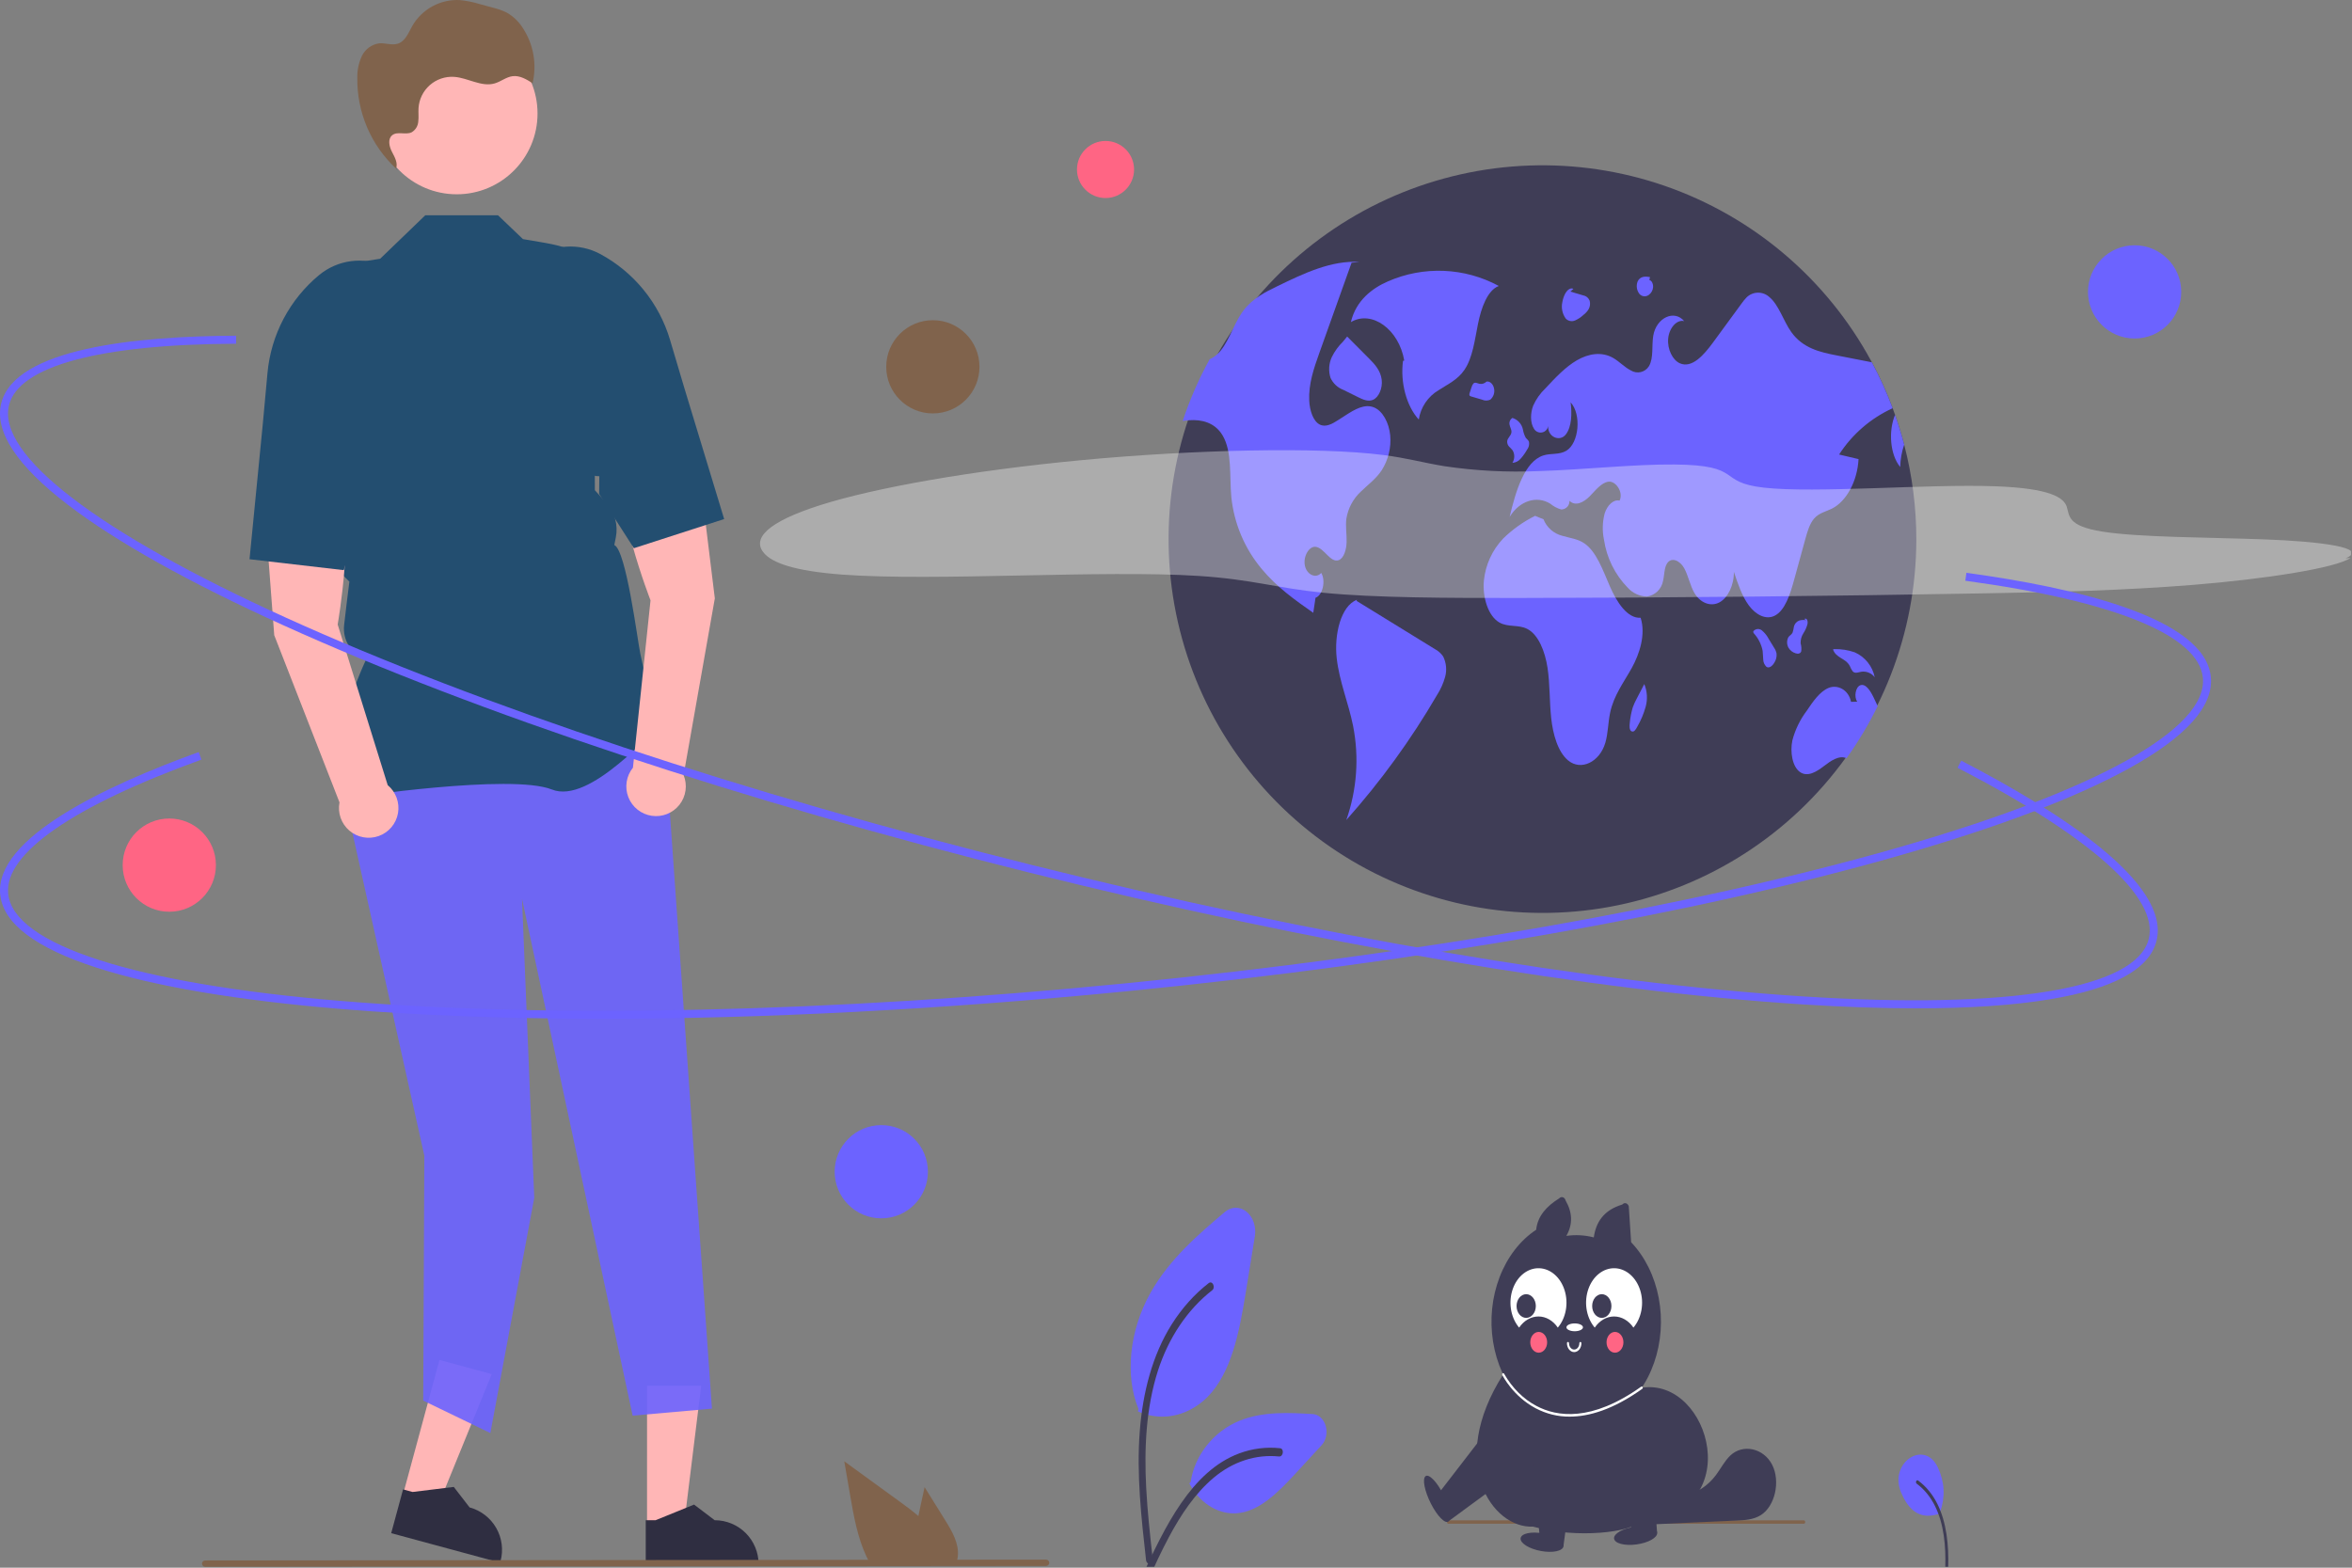  <svg
            viewBox="0 0 882 588"
            fill="none"
            xmlns="http://www.w3.org/2000/svg"
          >
            <rect x="0" y="0" width="882" height="588" fill="#808080" stroke="none"/>
            <g id="undraw_adventure_re_ncqp 1" clip-path="url(#clip0_0_1)">
              <path
                id="Vector"
                d="M150.925 561.321L164.207 564.918L184.406 515.395L164.801 510.085L150.925 561.321Z"
                fill="#FFB6B6"
              />
              <path
                data-dark=""
                id="shoes-3"
                d="M146.703 575.051L187.551 586.115L187.691 585.598C188.833 581.382 188.253 576.884 186.079 573.095C183.905 569.306 180.315 566.535 176.099 565.393L176.098 565.392L170.17 557.711L154.715 559.601L151.149 558.635L146.703 575.051Z"
                fill="#2F2E41"
              />
              <path
                id="Vector_3"
                d="M242.64 572.847L256.401 572.846L262.948 519.764L242.637 519.765L242.64 572.847Z"
                fill="#FFB6B6"
              />
              <path
                data-dark=""
                id="shoes-4"
                d="M242.155 587.203L284.474 587.201V586.666C284.474 582.297 282.738 578.108 279.649 575.019C276.56 571.93 272.371 570.194 268.002 570.194H268.001L260.271 564.33L245.848 570.195L242.154 570.195L242.155 587.203Z"
                fill="#2F2E41"
              />
              <path
                id="Vector_5"
                d="M248.515 266.763L266.984 528.341L237.242 530.976L195.751 337.116L200.348 449.282L183.881 537.502L158.707 525.329L159.125 433.47L126.074 285.028L134.871 266.763H248.515Z"
                fill="#6C63FF"
                fill-opacity="0.906"
              />
              <path
                data-dark=""
                id="Tshirt-4"
                d="M130.292 299.309L130.107 299.05C120.251 285.251 135.075 252.092 137.311 247.285C134.656 246.423 132.382 244.668 130.875 242.318C129.369 239.968 128.724 237.168 129.05 234.396L130.014 226.203L131.019 218.167L123.821 210.97L123.801 210.79L119.659 174.548L113.637 150.476C111.368 141.376 111.561 131.836 114.197 122.835C116.833 113.835 121.817 105.698 128.637 99.26L142.558 97.049L159.475 80.749H186.757L196.112 89.686C213.574 92.749 216.574 91.749 231.574 109.749L224.758 165.711L223.058 173.41L223.063 183.852L227.386 188.656C228.943 190.386 230.075 192.457 230.69 194.702C231.306 196.947 231.389 199.305 230.932 201.587L230.364 204.43C234.822 206.34 239.076 240.295 240.093 245.038L241.611 252.123C242.91 253.837 251.484 265.269 251.484 268.394C251.484 268.863 251.137 269.317 250.394 269.82C244.551 273.776 221.256 301.842 206.963 296.123C191.738 290.035 131.216 299.168 130.606 299.261L130.292 299.309Z"
                fill="#234E70"
              />
              <path
                id="Vector_7"
                d="M126.626 234.234C126.626 234.234 133.632 194.639 126.574 179.749L98.574 181.749L102.835 238.235L127.313 300.953C126.939 302.885 127.083 304.882 127.731 306.74C128.379 308.599 129.506 310.253 131 311.534C132.493 312.816 134.299 313.68 136.235 314.038C138.17 314.396 140.166 314.236 142.019 313.573C143.872 312.911 145.517 311.769 146.787 310.266C148.056 308.762 148.905 306.949 149.248 305.011C149.59 303.073 149.414 301.079 148.736 299.231C148.059 297.383 146.905 295.747 145.391 294.49L126.626 234.234Z"
                fill="#FFB6B6"
              />
              <path
                data-dark=""
                id="Tshirt-5"
                d="M98.574 158.749L100.307 139.877C100.959 132.775 103.009 125.872 106.339 119.564C109.669 113.257 114.213 107.67 119.71 103.126C123.125 100.323 127.257 98.531 131.637 97.953C136.017 97.374 140.472 98.033 144.497 99.853C149.938 102.358 154.224 106.835 156.49 112.38C158.756 117.924 158.831 124.122 156.702 129.72C150.231 146.692 152.567 164.641 139.949 166.829L141.32 173.352L128.912 213.842L93.574 209.749L98.574 158.749Z"
                fill="#234E70"
              />
              <path
                id="Vector_9"
                d="M237.354 287.934C236.116 289.464 235.304 291.294 235.002 293.239C234.7 295.184 234.918 297.174 235.633 299.007C236.349 300.841 237.537 302.452 239.076 303.678C240.616 304.904 242.453 305.7 244.4 305.987C246.347 306.273 248.335 306.04 250.163 305.309C251.99 304.579 253.592 303.378 254.806 301.829C256.019 300.279 256.801 298.436 257.072 296.487C257.343 294.537 257.093 292.551 256.348 290.729L268.061 224.431L261.171 168.205L233.322 171.73C229.319 187.715 243.947 225.17 243.947 225.17L237.354 287.934Z"
                fill="#FFB6B6"
              />
              <path
                data-dark=""
                id="Tshirt-6"
                d="M271.561 194.682L237.71 205.621L224.677 185.289L224.743 178.625C211.94 178.951 203.647 143.95 193.975 128.575C190.79 123.503 189.65 117.41 190.785 111.529C191.921 105.649 195.247 100.418 200.091 96.896C203.682 94.322 207.921 92.803 212.33 92.512C216.738 92.221 221.14 93.168 225.039 95.248C231.32 98.627 236.87 103.215 241.372 108.748C245.873 114.28 249.236 120.648 251.267 127.485L256.664 145.651L271.561 194.682Z"
                fill="#234E70"
              />
              <path
                id="Vector_11"
                d="M171.276 72.874C188.009 72.874 201.574 59.309 201.574 42.575C201.574 25.842 188.009 12.277 171.276 12.277C154.542 12.277 140.977 25.842 140.977 42.575C140.977 59.309 154.542 72.874 171.276 72.874Z"
                fill="#FFB6B6"
              />
              <path
                id="Vector_12"
                d="M149.287 63.931C149.023 63.699 148.773 63.452 148.515 63.213C148.505 63.238 148.504 63.263 148.494 63.287L149.287 63.931Z"
                fill="#2F2E41"
              />
              <path
                id="Vector_13"
                d="M196.105 10.58C194.6 8.157 192.515 6.146 190.038 4.73C188.345 3.909 186.566 3.279 184.734 2.851L179.939 1.543C177.482 0.782 174.955 0.274 172.395 0.024C168.841 -0.152 165.307 0.653 162.179 2.35C159.051 4.047 156.449 6.571 154.658 9.646C153.209 12.216 152.047 15.418 149.251 16.358C146.997 17.116 144.537 16.047 142.168 16.254C140.779 16.455 139.462 16.996 138.332 17.828C137.203 18.66 136.296 19.758 135.692 21.024C134.511 23.573 133.93 26.358 133.993 29.166C133.9 35.54 135.144 41.864 137.645 47.728C140.147 53.593 143.849 58.868 148.515 63.214C149.297 61.152 148.009 58.927 146.99 56.955C145.96 54.96 145.324 52.178 147.049 50.741C148.969 49.142 152.045 50.693 154.316 49.65C155.042 49.233 155.654 48.642 156.097 47.931C156.539 47.219 156.799 46.409 156.852 45.573C157.072 43.916 156.842 42.233 156.946 40.565C157.049 38.921 157.474 37.313 158.198 35.834C158.921 34.354 159.93 33.031 161.164 31.942C162.399 30.852 163.837 30.015 165.395 29.481C166.953 28.947 168.601 28.724 170.244 28.827C170.282 28.829 170.32 28.832 170.358 28.834C175.526 29.204 180.542 32.735 185.516 31.282C187.851 30.6 189.842 28.864 192.257 28.572C194.931 28.248 197.447 29.758 199.717 31.207C200.542 27.703 200.648 24.068 200.027 20.523C199.406 16.977 198.072 13.595 196.105 10.58Z"
                fill="#80634C"
              />
              <path
                id="Vector_14"
                d="M354.432 570.18L346.722 557.79L345.182 564.87C344.912 566.11 344.642 567.37 344.392 568.62C342.202 566.75 339.872 565.02 337.592 563.36C330.592 558.28 323.596 553.193 316.602 548.1L318.792 560.8C320.142 568.62 321.552 576.6 324.892 583.75C325.262 584.56 325.662 585.36 326.092 586.14H358.632C358.894 585.416 359.075 584.664 359.172 583.9C359.18 583.85 359.184 583.8 359.182 583.75C359.692 578.9 357.012 574.33 354.432 570.18Z"
                fill="#80634C"
              />
              <path
                id="Vector_15"
                d="M392.293 587.358L76.936 587.665C76.621 587.663 76.319 587.537 76.097 587.314C75.875 587.091 75.751 586.789 75.751 586.474C75.751 586.159 75.875 585.858 76.097 585.634C76.319 585.411 76.621 585.285 76.936 585.284L392.293 584.976C392.608 584.978 392.909 585.104 393.131 585.327C393.353 585.55 393.478 585.852 393.478 586.167C393.478 586.482 393.353 586.784 393.131 587.007C392.909 587.23 392.608 587.356 392.293 587.358Z"
                fill="#80634C"
              />
              <path
                id="Vector_16"
                d="M616.237 247.47L616.244 247.484L616.374 247.233L616.237 247.47Z"
                fill="#6C63FF"
              />
              <g id="planet">
                <path
                  id="Vector_17"
                  d="M718.628 202.484C718.559 237.489 705.398 271.203 681.732 296.997C658.066 322.791 625.608 338.799 590.738 341.874C555.867 344.949 521.108 334.869 493.293 313.616C465.478 292.362 446.619 261.472 440.425 227.019C434.23 192.566 441.148 157.042 459.818 127.43C478.487 97.819 507.559 76.262 541.316 66.999C575.074 57.735 611.076 61.434 642.244 77.369C673.413 93.304 697.493 120.322 709.751 153.111C710.057 153.935 710.355 154.758 710.645 155.589V155.597C711.939 159.252 713.078 162.974 714.064 166.764C717.104 178.427 718.638 190.431 718.628 202.484Z"
                  fill="#3F3D56"
                />
                <path
                  id="Vector_18"
                  d="M562.032 107.249C555.688 103.819 548.645 101.883 541.44 101.588C534.235 101.293 527.057 102.648 520.455 105.548C514.641 108.078 508.52 112.617 506.581 120.812C514.424 116.184 524.577 123.497 526.595 135.229L526.124 135.359C525.058 143.486 527.438 152.333 532.045 157.372C532.388 155.098 533.232 152.929 534.518 151.023C535.803 149.117 537.497 147.52 539.476 146.35C542.861 144.125 546.606 142.509 549.19 138.684C552.253 134.15 553.031 127.523 554.247 121.477C555.464 115.432 557.772 108.934 562.032 107.249Z"
                  fill="#6C63FF"
                />
                <path
                  id="Vector_19"
                  d="M518.128 176.402C515.956 179.664 513.054 181.711 510.451 184.259C507.445 186.993 505.474 190.679 504.867 194.697C504.538 197.535 505.048 200.421 504.977 203.291C504.907 206.161 503.95 209.392 501.997 210.106C498.915 211.219 496.563 205.495 493.395 205.095C490.878 204.781 488.611 208.741 489.341 212.176C490.07 215.611 493.497 217.132 495.465 214.889C497.245 217.877 495.99 223.296 493.316 224.213C493.034 226.095 492.752 227.97 492.477 229.852C485.718 225.123 478.887 220.316 473.139 213.392C466.747 205.756 462.781 196.384 461.753 186.478C461.008 178.519 462.114 169.415 458.46 163.29C455.534 158.389 450.516 157.307 445.999 157.613C445.175 157.667 444.344 157.762 443.521 157.864C446.185 149.863 449.568 142.12 453.629 134.73C454.548 134.336 455.402 133.804 456.162 133.154C460.365 129.586 462.231 122.364 465.642 117.368C465.862 117.047 466.09 116.733 466.325 116.427C469.814 111.871 474.488 109.526 479.005 107.346C489.003 102.492 499.292 97.576 509.847 98.25L506.843 98.54C503.338 108.358 499.83 118.176 496.32 127.994C495.786 129.5 495.248 131.008 494.704 132.519C492.712 138.102 490.658 144.046 490.964 150.296C491.144 153.997 492.43 157.95 494.877 159.22C497.159 160.396 499.652 158.954 501.856 157.526C502.789 156.93 503.714 156.334 504.648 155.73C507.996 153.574 511.705 151.363 515.242 152.805C518.481 154.123 520.872 158.522 521.327 163.266C521.744 167.878 520.619 172.498 518.128 176.402Z"
                  fill="#6C63FF"
                />
                <path
                  id="Vector_20"
                  d="M538.043 243.431C528.263 237.41 518.484 231.389 508.704 225.367L508.87 224.94C502.79 227.256 500.265 238.064 501.27 246.903C502.275 255.742 505.682 263.643 507.404 272.256C509.725 284.042 508.849 296.234 504.867 307.567C517.726 293.138 529.107 277.456 538.838 260.756C540.197 258.651 541.233 256.355 541.91 253.942C542.628 251.372 542.372 248.627 541.192 246.233C540.391 245.052 539.309 244.089 538.043 243.431Z"
                  fill="#6C63FF"
                />
                <path
                  id="Vector_21"
                  d="M499.446 133.885C498.298 136.351 498.121 139.158 498.951 141.749C499.916 143.836 501.666 145.457 503.821 146.259L509.225 148.938C511.022 149.829 512.96 150.729 514.793 149.996C517.003 149.112 518.535 145.646 518.139 142.429C517.717 139.006 515.559 136.651 513.564 134.646C510.771 131.84 507.978 129.034 505.185 126.227L503.611 128.155C501.909 129.816 500.501 131.753 499.446 133.885Z"
                  fill="#6C63FF"
                />
                <path
                  id="Vector_22"
                  d="M689.66 170.481C692.091 171.054 694.522 171.626 696.953 172.198C696.53 180.409 692.46 188.008 687.002 190.76C684.728 191.905 682.195 192.328 680.313 194.469C678.611 196.414 677.748 199.441 676.956 202.335C675.568 207.385 674.18 212.435 672.792 217.485C671.302 222.927 669.389 228.973 665.515 230.934C662.19 232.62 658.387 230.557 655.831 227.099C653.274 223.641 651.714 218.991 650.2 214.458C650.294 219.398 647.997 224.245 644.742 225.962C641.48 227.679 637.512 226.127 635.332 222.292C633.764 219.539 633.113 215.909 631.576 213.117C630.039 210.325 626.816 208.726 625.138 211.345C624.032 213.086 624.173 215.752 623.624 217.963C623.348 219.431 622.621 220.777 621.544 221.813C620.468 222.849 619.095 223.523 617.617 223.743C616.258 223.712 614.92 223.404 613.684 222.839C612.448 222.274 611.339 221.464 610.426 220.457C605.624 215.545 602.498 209.24 601.495 202.444C600.814 199.186 600.9 195.814 601.745 192.595C602.71 189.545 605.039 187.192 607.352 187.772C608.874 184.557 605.87 180.291 603.165 180.668C600.451 181.044 598.326 183.953 596.099 186.188C593.88 188.423 590.775 190.046 588.54 187.827C588.59 188.639 588.315 189.437 587.777 190.046C587.238 190.656 586.479 191.026 585.668 191.076C585.587 191.081 585.507 191.083 585.427 191.081C583.94 190.655 582.56 189.923 581.372 188.933C576.252 185.741 569.751 187.859 566.112 193.897C568.386 184.22 571.719 173.116 578.706 170.842C581.561 169.908 584.674 170.677 587.371 169.062C592.147 166.199 593.112 155.385 588.987 150.924C589.512 155.142 589.41 160.067 587.183 162.953C584.956 165.839 580.282 163.957 580.565 159.691C580.501 160.291 580.25 160.855 579.846 161.303C579.442 161.752 578.907 162.061 578.316 162.186C577.726 162.311 577.112 162.247 576.56 162.001C576.009 161.756 575.55 161.342 575.248 160.82C573.766 158.562 573.891 154.868 574.942 152.17C576.025 149.727 577.579 147.521 579.514 145.677C583.239 141.686 587.019 137.647 591.332 135.138C595.653 132.629 600.64 131.782 604.969 134.275C607.251 135.593 609.258 137.789 611.587 138.949C612.134 139.289 612.743 139.517 613.379 139.621C614.014 139.726 614.664 139.704 615.291 139.557C615.919 139.41 616.511 139.141 617.034 138.766C617.557 138.39 618.001 137.915 618.341 137.367C618.367 137.325 618.392 137.283 618.417 137.24C620.15 134.197 619.335 129.68 619.978 125.877C621.131 119.156 627.851 116.012 631.576 120.45C628.792 119.737 625.914 123.03 625.569 127.022C625.216 131.013 627.232 135.044 629.929 136.252C634.462 138.259 638.9 133.209 642.327 128.535C645.903 123.642 649.484 118.751 653.07 113.863C653.643 113.031 654.286 112.249 654.992 111.526C656.115 110.431 657.612 109.805 659.18 109.773C660.748 109.741 662.27 110.306 663.437 111.354C667.06 114.31 668.762 120.372 671.734 124.544C676.047 130.605 682.501 132.08 688.507 133.256C692.985 134.126 697.465 135.002 701.948 135.883C704.937 141.442 707.544 147.199 709.751 153.112C701.53 156.86 694.557 162.888 689.66 170.481Z"
                  fill="#6C63FF"
                />
                <path
                  id="Vector_23"
                  d="M714.064 166.764C713.145 169.472 712.643 172.304 712.574 175.163C708.731 170.473 708.12 161.683 710.645 155.597C711.939 159.252 713.079 162.974 714.064 166.764Z"
                  fill="#6C63FF"
                />
                <path
                  id="Vector_24"
                  d="M704.136 264.834C700.777 271.656 696.869 278.194 692.452 284.384C689.629 283.176 686.594 285.332 683.951 287.356C681.191 289.473 677.874 291.535 675.043 289.606C672.149 287.63 671.216 282.102 672.134 277.718C673.188 273.674 675.032 269.879 677.56 266.551C679.913 263.038 682.43 259.392 685.7 258.027C688.978 256.663 693.189 258.592 694.146 263.25L696.467 263.171C695.165 261.383 695.847 257.682 697.596 257.031C699.611 256.271 701.36 259.039 702.552 261.485C703.085 262.591 703.626 263.705 704.136 264.834Z"
                  fill="#6C63FF"
                />
                <path
                  id="Vector_25"
                  d="M615.237 231.711C610.247 232.024 606.295 225.883 603.669 219.84C601.043 213.798 598.647 206.888 594.145 203.812C591.573 202.055 588.64 201.814 585.85 200.962C584.268 200.563 582.803 199.791 581.578 198.713C580.353 197.634 579.403 196.279 578.806 194.76L575.641 193.482C571.214 195.695 567.16 198.585 563.625 202.05C559.586 206.341 557.07 211.841 556.465 217.703C555.86 224.038 558.093 231.102 562.264 233.481C565.56 235.362 569.398 234.176 572.737 235.898C576.908 238.048 579.385 244.296 580.322 250.465C581.26 256.634 581.022 263.044 581.693 269.283C582.363 275.522 584.212 282.014 588.037 285.211C592.825 289.212 599.849 285.887 601.997 278.604C603.05 275.032 603.014 271.001 603.802 267.293C605.19 260.762 608.934 255.917 611.904 250.56C614.874 245.203 617.212 237.928 615.237 231.711Z"
                  fill="#6C63FF"
                />
                <path
                  id="Vector_26"
                  d="M565.936 167.54C566.401 167.968 566.835 168.429 567.235 168.919C567.649 169.633 567.86 170.445 567.846 171.27C567.832 172.095 567.593 172.9 567.155 173.599C567.756 173.564 568.344 173.406 568.88 173.133C569.417 172.86 569.891 172.479 570.273 172.014C571.183 170.977 571.985 169.849 572.663 168.647C572.982 168.235 573.21 167.761 573.332 167.254C573.453 166.748 573.466 166.221 573.368 165.71C573.132 165.037 572.575 164.75 572.184 164.244C571.643 163.255 571.273 162.181 571.091 161.068C570.874 160.025 570.371 159.063 569.638 158.29C568.904 157.518 567.97 156.965 566.94 156.694L567.19 156.742C566.764 156.994 566.428 157.373 566.229 157.826C566.03 158.279 565.977 158.783 566.079 159.268C566.23 160.246 566.859 161.059 566.797 162.057C566.707 163.492 565.272 164.165 565.184 165.601C565.17 166.321 565.44 167.017 565.936 167.54Z"
                  fill="#6C63FF"
                />
                <path
                  id="Vector_27"
                  d="M557.388 143.152L557.41 143.147C557.563 143.007 557.706 142.856 557.835 142.694L557.388 143.152Z"
                  fill="#6C63FF"
                />
                <path
                  id="Vector_28"
                  d="M558.884 149.888C559.483 149.362 559.926 148.682 560.165 147.921C560.404 147.161 560.429 146.349 560.238 145.575C559.876 143.943 558.593 142.846 557.41 143.147C557.067 143.495 556.64 143.75 556.172 143.888C555.703 144.026 555.206 144.043 554.729 143.937C553.998 143.748 553.195 143.263 552.56 143.814C552.197 144.226 551.943 144.722 551.821 145.257C551.586 145.978 551.352 146.699 551.117 147.42C551.005 147.678 550.976 147.964 551.033 148.239C551.078 148.349 551.151 148.446 551.244 148.52C551.338 148.594 551.448 148.643 551.566 148.662C552.975 149.078 554.384 149.493 555.793 149.908C556.278 150.132 556.806 150.246 557.341 150.242C557.875 150.239 558.402 150.118 558.884 149.888Z"
                  fill="#6C63FF"
                />
                <path
                  id="Vector_29"
                  d="M665.252 242.891C664.6 241.825 663.949 240.759 663.298 239.692C662.658 238.457 661.783 237.359 660.723 236.459C660.493 236.267 660.228 236.122 659.942 236.032C659.656 235.942 659.356 235.909 659.057 235.936C658.759 235.962 658.469 236.047 658.203 236.186C657.937 236.324 657.701 236.514 657.509 236.743L657.475 236.785L657.554 237.394C659.298 239.264 660.487 241.582 660.986 244.09C661.135 245.18 661.083 246.307 661.213 247.402C661.227 247.909 661.341 248.409 661.548 248.873C661.755 249.336 662.051 249.754 662.42 250.103C663.445 250.788 664.65 249.778 665.38 248.546C666.032 247.533 666.325 246.331 666.211 245.132C666.048 244.327 665.721 243.564 665.252 242.891Z"
                  fill="#6C63FF"
                />
                <path
                  id="Vector_30"
                  d="M675.469 244.279C675.593 243.281 675.512 242.268 675.23 241.302C675.184 239.995 675.53 238.705 676.225 237.597C676.915 236.552 677.438 235.406 677.775 234.199C677.916 233.65 677.891 233.07 677.7 232.536C677.485 232.051 676.962 231.83 676.663 232.214L677.304 232.627C676.438 232.472 675.549 232.515 674.703 232.753C674.22 232.938 673.788 233.236 673.445 233.623C673.102 234.01 672.857 234.474 672.731 234.975C672.625 235.757 672.452 236.529 672.214 237.281C671.832 238.067 671.092 238.328 670.627 239.018C670.309 239.63 670.149 240.31 670.161 240.999C670.172 241.688 670.355 242.363 670.692 242.964C671.276 243.946 672.205 244.677 673.297 245.013C674.08 245.293 675.111 245.308 675.469 244.279Z"
                  fill="#6C63FF"
                />
                <path
                  id="Vector_31"
                  d="M693.664 249.769C693.947 250.505 694.326 251.201 694.791 251.838C695.662 252.715 696.846 252.176 697.903 251.963C698.862 251.811 699.844 251.922 700.745 252.284C701.646 252.645 702.432 253.244 703.021 254.016C702.611 251.972 701.716 250.056 700.413 248.43C699.109 246.803 697.434 245.513 695.528 244.668C693.052 243.811 690.443 243.403 687.823 243.463L687.375 243.578C688.516 246.897 692.096 246.823 693.664 249.769Z"
                  fill="#6C63FF"
                />
                <path
                  id="Vector_32"
                  d="M613.841 261.9C613.239 262.993 612.722 264.13 612.293 265.302C611.725 267.2 611.349 269.15 611.17 271.123C611.03 272.244 610.987 273.677 611.69 274.224C611.892 274.358 612.135 274.414 612.375 274.381C612.615 274.348 612.835 274.23 612.994 274.047C613.384 273.634 613.704 273.159 613.939 272.641C615.321 270.262 616.393 267.717 617.131 265.067C617.901 262.255 617.717 259.268 616.608 256.572C615.686 258.348 614.764 260.124 613.841 261.9Z"
                  fill="#6C63FF"
                />
                <path
                  id="Vector_33"
                  d="M587.213 119.559C587.652 119.987 588.206 120.278 588.808 120.396C589.41 120.513 590.032 120.452 590.6 120.22C591.775 119.706 592.853 118.994 593.787 118.115C594.56 117.543 595.215 116.827 595.718 116.008C595.995 115.518 596.173 114.978 596.241 114.419C596.308 113.861 596.265 113.294 596.113 112.752C595.897 112.233 595.553 111.777 595.112 111.428C594.671 111.079 594.148 110.849 593.593 110.758C592.029 110.294 590.465 109.83 588.901 109.367L590.032 108.347C588.868 107.722 587.581 108.882 586.853 110.317C586.387 111.254 586.062 112.256 585.888 113.288C585.641 114.367 585.631 115.486 585.86 116.569C586.089 117.652 586.551 118.672 587.213 119.559Z"
                  fill="#6C63FF"
                />
                <path
                  id="Vector_34"
                  d="M614.824 110.29C615.265 110.776 615.874 111.076 616.528 111.129C617.182 111.182 617.832 110.984 618.345 110.576C618.787 110.244 619.154 109.823 619.423 109.339C619.691 108.856 619.854 108.322 619.903 107.771C620.013 106.541 619.405 105.173 618.536 105.067L618.735 103.915C617.062 103.613 615.002 103.553 614.106 105.585C613.803 106.363 613.71 107.208 613.836 108.033C613.962 108.859 614.303 109.637 614.824 110.29Z"
                  fill="#6C63FF"
                />
                <g id="Group" opacity="0.35">
                  <path
                    id="Vector_35"
                    d="M879.578 209.438C888.814 205.411 870.084 203.067 848.835 202.296C827.586 201.526 801.88 201.568 788.301 199.376C775.168 197.256 776.135 193.486 775.031 190.071C773.926 186.655 768.877 183.153 748.384 182.394C722.847 181.448 680.735 185.089 661.457 182.903C643.467 180.863 654.161 174.463 627.929 174.218C612.949 174.078 593.652 176.188 576.984 176.697C565.17 177.209 553.333 176.592 541.636 174.854C533.512 173.523 527.854 171.836 518.711 170.66C494.706 167.573 447.742 168.611 405.825 172.567C363.907 176.523 327.977 183.006 307.713 189.427C287.449 195.848 281.851 202.17 286.571 207.531C289.585 210.954 297.298 214.155 316.008 215.531C351.004 218.104 413.311 213.675 449.473 216.016C469.627 217.321 478.569 220.555 496.252 222.325C515.251 224.227 543.062 224.328 570.387 224.283C627.281 224.189 685.63 223.604 745.128 222.532C769.98 222.084 796.019 221.502 822.463 219.369C848.907 217.235 875.879 213.118 881.458 209.258"
                    fill="white"
                  />
                </g>
              </g>
              <path
                id="Vector_36"
                d="M718.651 378.203C705.739 378.203 691.587 377.715 676.194 376.74C596.581 371.684 493.457 354.107 385.818 327.247C278.181 300.388 178.888 267.453 106.233 234.513C70.84 218.466 43.677 203.277 25.498 189.365C6.251 174.638 -2.168 161.801 0.474 151.213C5.622 130.584 51.205 126.071 88.538 125.917L88.55 128.917C37.282 129.128 7.037 137.304 3.385 151.939C-1.267 170.579 36.672 199.68 107.472 231.781C179.967 264.649 279.077 297.52 386.545 324.337C494.012 351.154 596.946 368.7 676.385 373.745C753.964 378.673 801.128 370.808 805.779 352.167C809.641 336.691 784.181 313.892 734.09 287.969L735.469 285.305C771.866 304.141 814.114 331.157 808.691 352.894C806.048 363.483 792.585 370.859 768.675 374.817C755.046 377.073 738.305 378.203 718.651 378.203Z"
                fill="#6C63FF"
              />
              <path
                id="Vector_37"
                d="M225.996 382.11C190.397 382.111 157.302 380.889 127.674 378.424C88.948 375.201 58.26 370.021 36.464 363.028C13.387 355.622 1.144 346.361 0.076 335.499C-2.007 314.341 39.41 294.775 74.521 282.086L75.54 284.908C27.324 302.332 1.583 320.195 3.061 335.206C4.943 354.325 50.453 368.988 127.923 375.434C207.248 382.034 311.64 379.696 421.87 368.844C532.1 357.995 634.946 339.938 711.461 317.998C786.187 296.573 827.966 273.319 826.084 254.199C824.522 238.325 792.882 225.406 736.992 217.821L737.396 214.848C778.006 220.36 826.875 231.61 829.07 253.906C830.139 264.767 819.936 276.238 798.747 287.999C778.732 299.109 749.643 310.172 712.288 320.882C635.603 342.87 532.569 360.963 422.164 371.83C352.905 378.647 285.919 382.11 225.996 382.11Z"
                fill="#6C63FF"
              />
              <g id="ball-p_2">
                <path
                  id="Vector_38"
                  d="M330.483 456.966C340.139 456.966 347.966 449.139 347.966 439.483C347.966 429.827 340.139 422 330.483 422C320.827 422 313 429.827 313 439.483C313 449.139 320.827 456.966 330.483 456.966Z"
                  fill="#6C63FF"
                />
                <path
                  id="Vector_39"
                  d="M800.483 126.966C810.139 126.966 817.966 119.139 817.966 109.483C817.966 99.827 810.139 92 800.483 92C790.827 92 783 99.827 783 109.483C783 119.139 790.827 126.966 800.483 126.966Z"
                  fill="#6C63FF"
                />
              </g>
              <g id="ball-p_3">
                <path
                  id="Vector_40"
                  d="M414.573 74.275C420.484 74.275 425.275 69.483 425.275 63.572C425.275 57.662 420.484 52.87 414.573 52.87C408.662 52.87 403.871 57.662 403.871 63.572C403.871 69.483 408.662 74.275 414.573 74.275Z"
                  fill="#FF6584"
                />
              </g>
              <g id="ball-p_1">
                <path
                  id="Vector_41"
                  d="M63.483 341.966C73.139 341.966 80.966 334.139 80.966 324.483C80.966 314.827 73.139 307 63.483 307C53.827 307 46 314.827 46 324.483C46 334.139 53.827 341.966 63.483 341.966Z"
                  fill="#FF6584"
                />
                <path
                  id="Vector_42"
                  d="M349.82 155.065C359.475 155.065 367.303 147.238 367.303 137.582C367.303 127.926 359.475 120.099 349.82 120.099C340.164 120.099 332.337 127.926 332.337 137.582C332.337 147.238 340.164 155.065 349.82 155.065Z"
                  fill="#80634C"
                />
              </g>
              <g
                id="undraw_playful_cat_re_ac9g 1"
                clip-path="url(#clip1_0_1)"
              >
                <path
                  id="Vector_43"
                  d="M435.814 531.344C432.796 531.347 429.8 530.721 426.953 529.492L426.741 529.4L426.915 528.395C421.762 515.971 423.541 498.895 431.461 484.854C438.666 472.08 449.639 462.781 459.318 454.578C460.51 453.568 461.919 453.019 463.366 453C464.812 452.982 466.231 453.495 467.439 454.474C468.647 455.453 469.591 456.854 470.149 458.497C470.707 460.14 470.854 461.95 470.571 463.697L467.149 484.837C464.658 500.232 461.696 514.801 452.928 523.858C448.095 528.707 442.049 531.352 435.814 531.344Z"
                  fill="#6C63FF"
                />
                <path
                  id="abd51855-a673-4ef9-adc8-1347fdb580b5-45"
                  d="M429.79 585.376C427.999 569.31 426.155 553.036 427.415 536.798C428.532 522.377 432.106 508.294 439.384 496.742C443.247 490.623 447.948 485.38 453.274 481.249C454.663 480.17 455.941 482.879 454.559 483.953C445.342 491.123 438.213 501.709 434.199 514.187C429.767 528.062 429.055 543.188 429.818 557.928C430.28 566.842 431.261 575.697 432.245 584.542C432.323 584.942 432.275 585.363 432.11 585.721C431.945 586.078 431.675 586.345 431.356 586.468C431.031 586.576 430.684 586.521 430.391 586.317C430.098 586.112 429.883 585.773 429.791 585.374L429.79 585.376Z"
                  fill="#3F3D56"
                />
                <path
                  id="Vector_44"
                  d="M462.739 567.633C459.447 567.623 456.208 566.612 453.309 564.69C450.411 562.768 447.943 559.995 446.124 556.617L446 556.385L446.497 555.866C447.992 545.748 455.235 536.713 464.977 532.826C473.83 529.295 483.637 529.872 492.286 530.383C493.363 530.447 494.401 530.904 495.265 531.697C496.13 532.49 496.783 533.583 497.14 534.835C497.498 536.087 497.543 537.442 497.271 538.727C496.999 540.011 496.422 541.167 495.614 542.045L485.949 552.548C478.903 560.208 471.879 567.125 463.438 567.617C463.205 567.628 462.972 567.633 462.739 567.633Z"
                  fill="#6C63FF"
                />
                <path
                  id="b6a87e1b-685a-4f79-adc0-a59c983b9bff-46"
                  d="M428.167 591.479C436.793 572.694 446.797 551.817 464.675 545.144C469.645 543.295 474.857 542.633 480.029 543.193C481.659 543.366 481.252 546.459 479.625 546.287C470.955 545.401 462.301 548.218 455.121 554.266C448.211 560.054 442.831 568.102 438.278 576.636C435.489 581.864 432.991 587.313 430.493 592.755C429.694 594.494 427.36 593.238 428.167 591.479Z"
                  fill="#3F3D56"
                />
                <path
                  id="Vector_45"
                  d="M723.081 568.516C718.663 568.516 715.296 565.579 712.856 559.64C710.518 553.946 712.943 549.03 716.186 546.871C719.436 544.708 724.116 544.903 726.71 550.438C729.239 555.832 729.529 561.423 727.573 567.057L727.669 567.61L727.44 567.691C726.025 568.215 724.558 568.492 723.081 568.516Z"
                  fill="#6C63FF"
                />
                <path
                  id="fe56ea42-b5c6-4c01-a160-1e56b0952e49-49"
                  d="M729.443 600.257C731.702 584.53 731.844 564.611 719.306 555.316C718.708 554.851 718.156 556.02 718.753 556.483C730.857 565.495 730.498 584.738 728.383 599.897C728.35 600.068 728.372 600.248 728.444 600.399C728.517 600.549 728.634 600.66 728.772 600.706C728.909 600.753 729.056 600.732 729.181 600.648C729.306 600.564 729.399 600.424 729.442 600.256L729.443 600.257Z"
                  fill="#3F3D56"
                />
                <path
                  id="Vector_46"
                  d="M676.454 571.503H543.127C542.992 571.503 542.862 571.437 542.766 571.319C542.67 571.201 542.617 571.041 542.617 570.875C542.617 570.708 542.67 570.548 542.766 570.43C542.862 570.312 542.992 570.246 543.127 570.246H676.454C676.589 570.246 676.719 570.312 676.815 570.43C676.911 570.548 676.964 570.708 676.964 570.875C676.964 571.041 676.911 571.201 676.815 571.319C676.719 571.437 676.589 571.503 676.454 571.503Z"
                  fill="#80634C"
                />
                <path
                  id="Vector_47"
                  d="M611.674 465.932L610.796 452.482C610.713 452.195 610.572 451.938 610.388 451.735C610.203 451.532 609.98 451.389 609.739 451.319C609.498 451.249 609.246 451.255 609.008 451.336C608.769 451.417 608.55 451.571 608.372 451.782C601.327 453.91 598.485 458.437 597.67 464.123C594.289 463.241 590.814 463.048 587.382 463.553C589.859 459.214 589.688 454.792 587.112 450.295C587.04 450 586.908 449.733 586.729 449.519C586.55 449.304 586.33 449.148 586.089 449.066C585.849 448.984 585.595 448.979 585.352 449.05C585.109 449.121 584.884 449.267 584.7 449.474C579.934 452.438 576.601 456.132 576.065 461.251C570.08 465.202 565.281 471.408 562.371 478.96C559.462 486.512 558.594 495.013 559.896 503.216C561.199 511.419 564.602 518.893 569.607 524.542C574.612 530.191 580.956 533.718 587.708 534.605C594.46 535.493 601.266 533.694 607.128 529.474C612.989 525.253 617.598 518.832 620.278 511.152C622.958 503.472 623.568 494.938 622.02 486.8C620.471 478.662 616.845 471.348 611.674 465.932Z"
                  fill="#3F3D56"
                />
                <path
                  id="Vector_48"
                  d="M615.641 520.512C641.394 516.446 655.881 568.149 614.335 571.03C611.786 574.472 591.806 577.351 574.873 572.598C559.675 573.347 542.397 548.879 563.703 515.505L615.641 520.512Z"
                  fill="#3F3D56"
                />
                <path
                  id="Vector_49"
                  d="M589.931 547.191V573.347H599.867L607.75 546.714"
                  fill="#3F3D56"
                />
                <path
                  id="Vector_50"
                  d="M625.422 564.526C625.368 564.43 625.328 564.329 625.281 564.23C624.857 564.249 624.434 564.269 624.011 564.288L625.422 564.526Z"
                  fill="#3F3D56"
                />
                <path
                  id="Vector_51"
                  d="M664.57 549.413C661.398 543.174 653.637 541.44 648.887 545.91C646.743 547.926 645.298 550.842 643.466 553.281C640.385 557.358 636.276 560.035 631.804 560.878C628.691 561.452 625.399 561.14 622.524 562.718C619.736 564.248 617.633 568.615 619.151 571.775C629.851 571.29 640.551 570.804 651.252 570.319C654.33 570.179 657.518 570.006 660.271 568.304C665.614 565.001 667.741 555.653 664.57 549.413Z"
                  fill="#3F3D56"
                />
                <path
                  id="Vector_52"
                  d="M588.638 531.34C584.243 531.389 579.887 530.319 575.844 528.197C567.403 523.687 563.534 516.076 563.373 515.755C563.32 515.647 563.304 515.518 563.328 515.396C563.352 515.273 563.415 515.168 563.502 515.102C563.589 515.036 563.694 515.015 563.793 515.044C563.893 515.073 563.979 515.149 564.033 515.255C567.091 520.601 571.303 524.788 576.192 527.343C583.793 531.389 596.774 533.415 615.446 520.099C615.49 520.068 615.539 520.047 615.589 520.039C615.64 520.03 615.691 520.034 615.74 520.05C615.79 520.066 615.836 520.094 615.876 520.132C615.917 520.17 615.951 520.218 615.976 520.272C616.002 520.326 616.018 520.386 616.025 520.448C616.032 520.511 616.029 520.574 616.015 520.634C616.002 520.695 615.98 520.752 615.949 520.801C615.918 520.851 615.879 520.893 615.835 520.924C604.874 528.741 595.824 531.34 588.638 531.34Z"
                  fill="white"
                />
                <path
                  id="Vector_53"
                  d="M590.318 507.142C589.599 507.141 588.91 506.789 588.402 506.163C587.893 505.537 587.608 504.689 587.607 503.804C587.607 503.678 587.648 503.558 587.721 503.469C587.793 503.38 587.892 503.33 587.994 503.33C588.096 503.33 588.195 503.38 588.267 503.469C588.34 503.558 588.381 503.678 588.381 503.804C588.382 504.436 588.587 505.041 588.95 505.487C589.313 505.934 589.805 506.184 590.318 506.184C590.831 506.184 591.324 505.934 591.687 505.487C592.05 505.041 592.254 504.436 592.255 503.804C592.256 503.678 592.297 503.558 592.369 503.469C592.442 503.38 592.54 503.33 592.642 503.33C592.745 503.33 592.843 503.38 592.916 503.469C592.988 503.558 593.029 503.678 593.03 503.804C593.029 504.689 592.743 505.537 592.235 506.163C591.726 506.789 591.037 507.141 590.318 507.142Z"
                  fill="white"
                />
                <path
                  id="Vector_54"
                  d="M590.512 499.312C592.223 499.312 593.611 498.655 593.611 497.845C593.611 497.034 592.223 496.378 590.512 496.378C588.8 496.378 587.413 497.034 587.413 497.845C587.413 498.655 588.8 499.312 590.512 499.312Z"
                  fill="white"
                />
                <path
                  id="Vector_55"
                  d="M569.675 497.952C570.562 496.645 571.671 495.594 572.924 494.873C574.177 494.152 575.543 493.778 576.926 493.778C578.31 493.778 579.676 494.152 580.929 494.873C582.182 495.594 583.291 496.645 584.178 497.952C585.68 496.187 586.724 493.913 587.176 491.418C587.628 488.923 587.469 486.319 586.719 483.935C585.969 481.551 584.662 479.494 582.962 478.025C581.262 476.556 579.246 475.74 577.17 475.681C575.094 475.621 573.049 476.321 571.296 477.692C569.543 479.062 568.159 481.042 567.32 483.381C566.481 485.719 566.224 488.311 566.582 490.83C566.94 493.348 567.896 495.679 569.33 497.528C569.442 497.673 569.557 497.814 569.675 497.952Z"
                  fill="white"
                />
                <path
                  id="Vector_56"
                  d="M598.029 497.952C598.916 496.645 600.025 495.594 601.278 494.873C602.531 494.152 603.898 493.778 605.281 493.778C606.664 493.778 608.031 494.152 609.284 494.873C610.537 495.594 611.646 496.645 612.532 497.952C614.035 496.187 615.078 493.913 615.531 491.418C615.983 488.923 615.824 486.319 615.074 483.935C614.324 481.551 613.016 479.494 611.316 478.025C609.617 476.556 607.601 475.74 605.525 475.681C603.448 475.621 601.404 476.321 599.651 477.692C597.897 479.062 596.514 481.042 595.675 483.381C594.835 485.719 594.578 488.311 594.936 490.83C595.294 493.348 596.251 495.679 597.685 497.528C597.797 497.673 597.912 497.814 598.029 497.952Z"
                  fill="white"
                />
                <path
                  id="Vector_57"
                  d="M572.322 494.306C574.317 494.306 575.935 492.316 575.935 489.86C575.935 487.404 574.317 485.414 572.322 485.414C570.327 485.414 568.71 487.404 568.71 489.86C568.71 492.316 570.327 494.306 572.322 494.306Z"
                  fill="#3F3D56"
                />
                <path
                  id="Vector_58"
                  d="M600.676 494.306C602.671 494.306 604.288 492.316 604.288 489.86C604.288 487.404 602.671 485.414 600.676 485.414C598.681 485.414 597.063 487.404 597.063 489.86C597.063 492.316 598.681 494.306 600.676 494.306Z"
                  fill="#3F3D56"
                />
                <path
                  id="Vector_59"
                  d="M605.619 507.361C607.367 507.361 608.785 505.617 608.785 503.465C608.785 501.313 607.367 499.569 605.619 499.569C603.871 499.569 602.453 501.313 602.453 503.465C602.453 505.617 603.871 507.361 605.619 507.361Z"
                  fill="#FF6584"
                />
                <path
                  id="Vector_60"
                  d="M577.013 507.361C578.761 507.361 580.178 505.617 580.178 503.465C580.178 501.313 578.761 499.569 577.013 499.569C575.264 499.569 573.847 501.313 573.847 503.465C573.847 505.617 575.264 507.361 577.013 507.361Z"
                  fill="#FF6584"
                />
                <path
                  id="Vector_61"
                  d="M543.184 570.675C544.455 569.7 543.558 565.106 541.182 560.413C538.805 555.721 535.848 552.707 534.577 553.682C533.306 554.658 534.203 559.252 536.579 563.944C538.956 568.637 541.913 571.65 543.184 570.675Z"
                  fill="#3F3D56"
                />
                <path
                  id="Vector_62"
                  d="M556.14 538.525L538.88 560.9L543.381 570.439L559.675 558.455"
                  fill="#3F3D56"
                />
                <path
                  id="Vector_63"
                  d="M586.324 579.912C586.543 578.089 583.118 575.954 578.674 575.145C574.23 574.335 570.449 575.157 570.23 576.98C570.011 578.803 573.436 580.938 577.88 581.748C582.324 582.557 586.104 581.736 586.324 579.912Z"
                  fill="#3F3D56"
                />
                <path
                  id="Vector_64"
                  d="M574.811 546.942L577.486 577.62L586.29 579.87L589.439 556.534"
                  fill="#3F3D56"
                />
                <path
                  id="Vector_65"
                  d="M613.657 579.282C618.123 578.687 621.613 576.72 621.452 574.887C621.291 573.055 617.54 572.051 613.073 572.646C608.607 573.241 605.116 575.208 605.277 577.041C605.439 578.873 609.19 579.877 613.657 579.282Z"
                  fill="#3F3D56"
                />
                <path
                  id="Vector_66"
                  d="M603.56 546.551L612.429 575.408L621.41 574.855L619.68 551.296"
                  fill="#3F3D56"
                />
              </g>
            </g>
            <defs>
              <clipPath id="clip0_0_1">
                <rect width="881.631" height="587.665" fill="white" />
              </clipPath>
              <clipPath id="clip1_0_1">
                <rect
                  width="401"
                  height="164"
                  fill="white"
                  transform="translate(372 449)"
                />
              </clipPath>
            </defs>
          </svg>